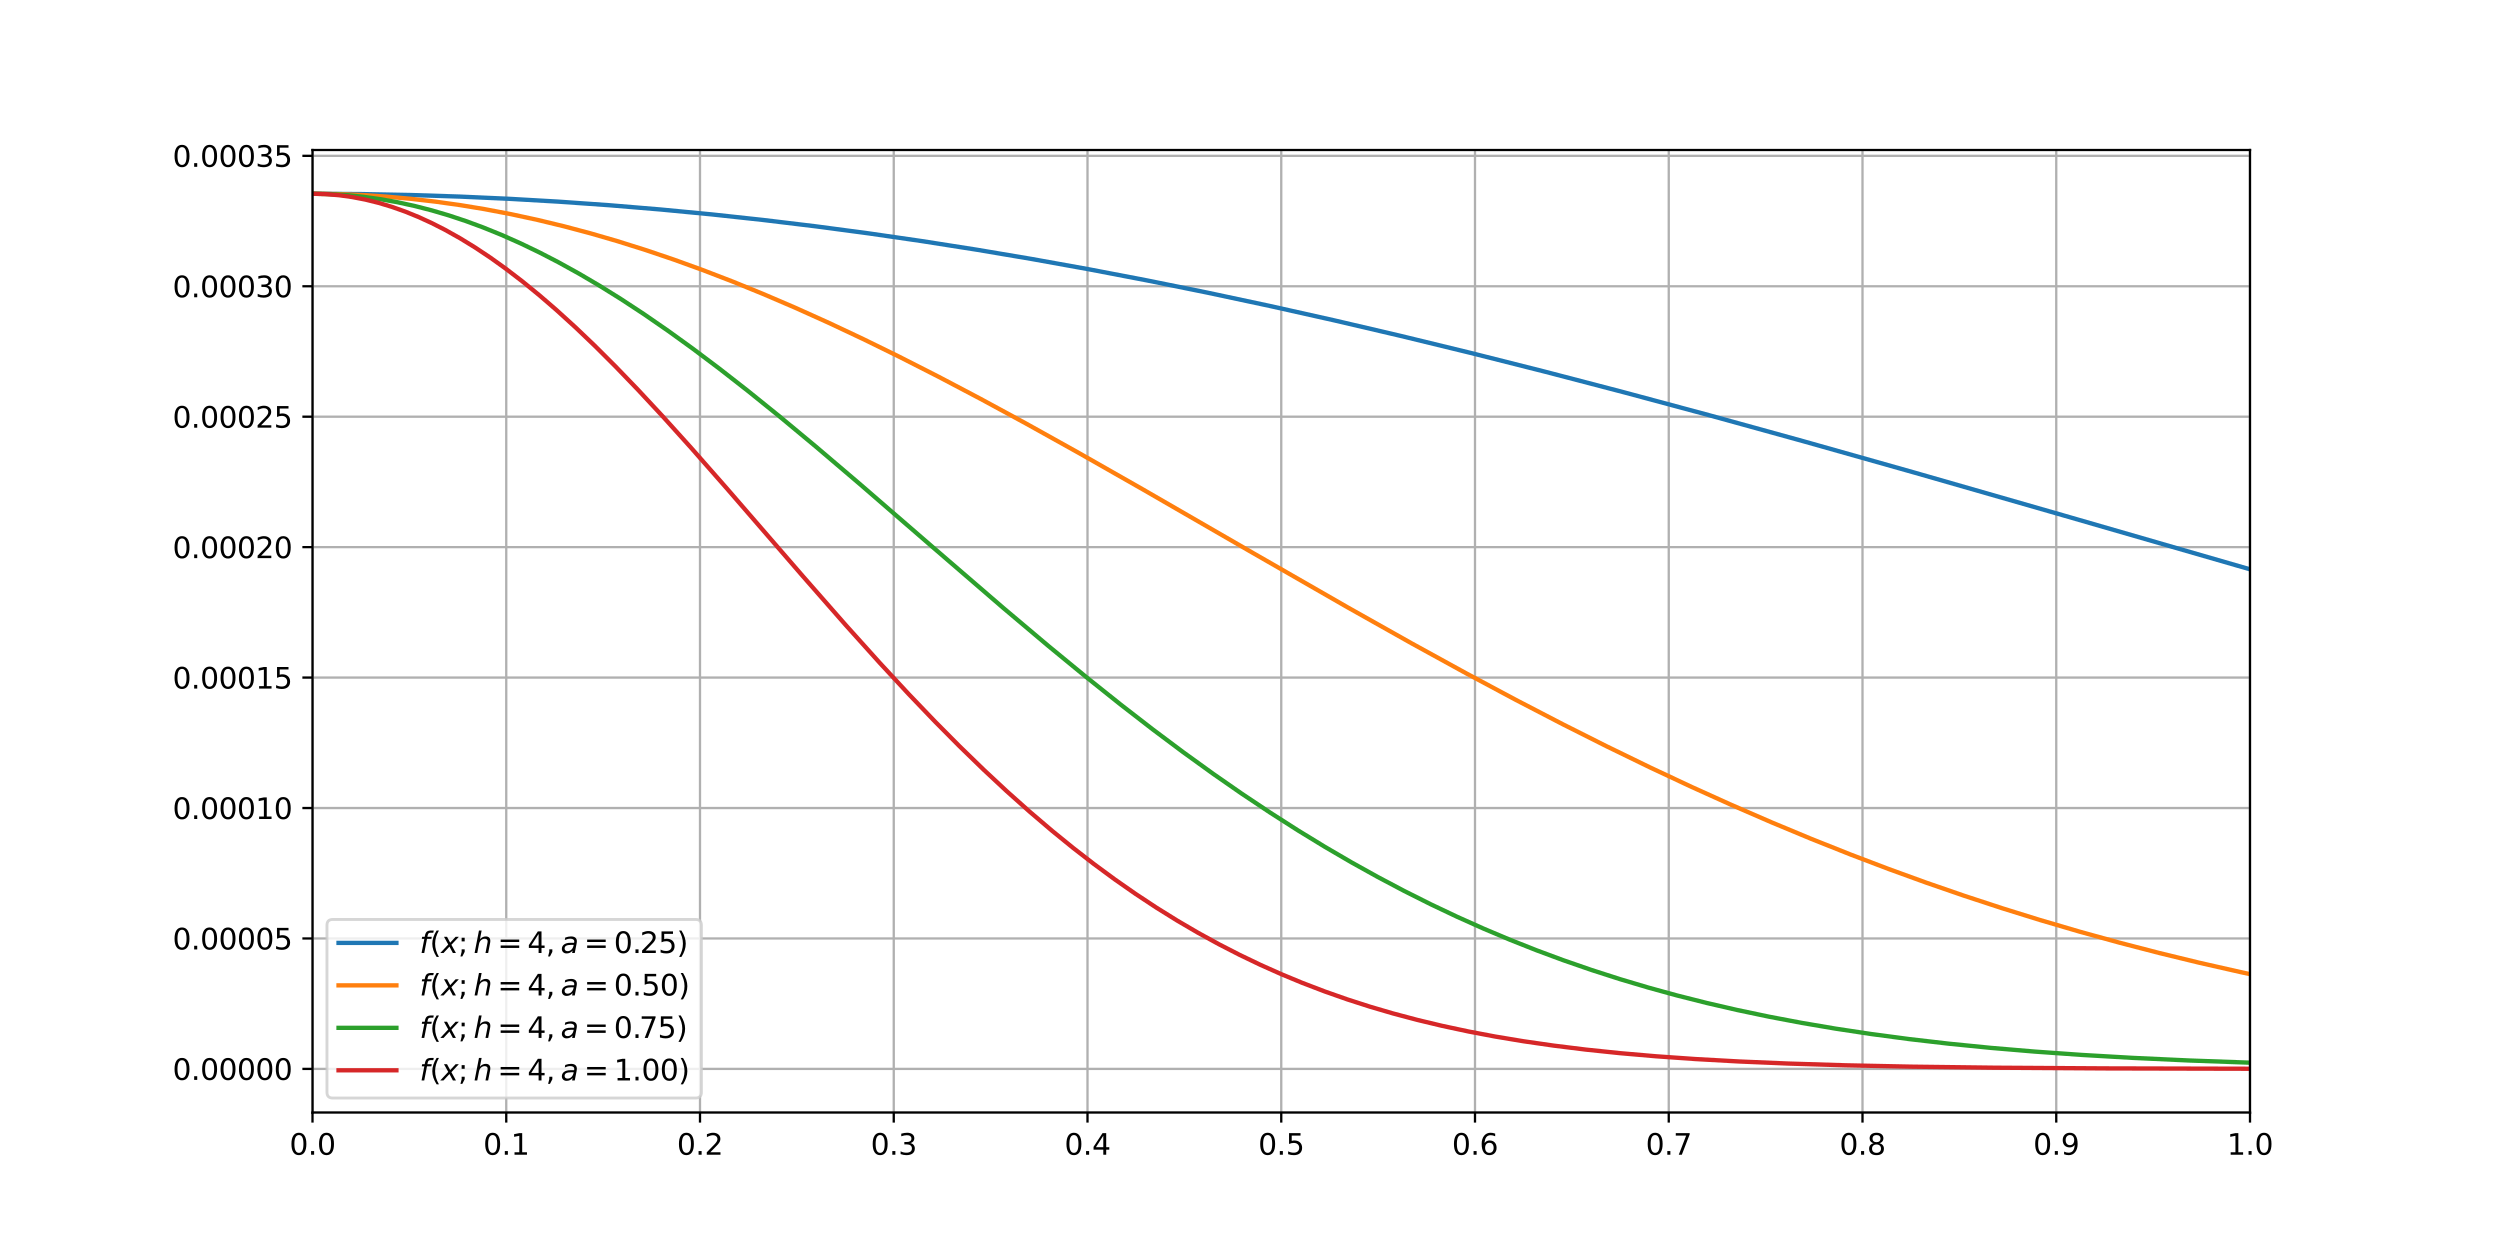 <?xml version="1.0" encoding="utf-8" standalone="no"?>
<!DOCTYPE svg PUBLIC "-//W3C//DTD SVG 1.1//EN"
  "http://www.w3.org/Graphics/SVG/1.1/DTD/svg11.dtd">
<svg xmlns:xlink="http://www.w3.org/1999/xlink" width="864pt" height="432pt" viewBox="0 0 864 432" xmlns="http://www.w3.org/2000/svg" version="1.1">
 <defs>
  <style type="text/css">*{stroke-linejoin: round; stroke-linecap: butt}</style>
 </defs>
 <g id="figure_1">
  <g id="patch_1">
   <path d="M 0 432 
L 864 432 
L 864 0 
L 0 0 
z
" style="fill: #ffffff"/>
  </g>
  <g id="axes_1">
   <g id="patch_2">
    <path d="M 108 384.48 
L 777.6 384.48 
L 777.6 51.84 
L 108 51.84 
z
" style="fill: #ffffff"/>
   </g>
   <g id="matplotlib.axis_1">
    <g id="xtick_1">
     <g id="line2d_1">
      <path d="M 108 384.48 
L 108 51.84 
" clip-path="url(#p4d9c3339df)" style="fill: none; stroke: #b0b0b0; stroke-width: 0.8; stroke-linecap: square"/>
     </g>
     <g id="line2d_2">
      <defs>
       <path id="ma740cbf79a" d="M 0 0 
L 0 3.5 
" style="stroke: #000000; stroke-width: 0.8"/>
      </defs>
      <g>
       <use xlink:href="#ma740cbf79a" x="108" y="384.48" style="stroke: #000000; stroke-width: 0.8"/>
      </g>
     </g>
     <g id="text_1">
      <!-- 0.0 -->
      <g transform="translate(100.048 399.078)scale(0.1 -0.1)">
       <defs>
        <path id="DejaVuSans-30" d="M 2034 4250 
Q 1547 4250 1301 3770 
Q 1056 3291 1056 2328 
Q 1056 1369 1301 889 
Q 1547 409 2034 409 
Q 2525 409 2770 889 
Q 3016 1369 3016 2328 
Q 3016 3291 2770 3770 
Q 2525 4250 2034 4250 
z
M 2034 4750 
Q 2819 4750 3233 4129 
Q 3647 3509 3647 2328 
Q 3647 1150 3233 529 
Q 2819 -91 2034 -91 
Q 1250 -91 836 529 
Q 422 1150 422 2328 
Q 422 3509 836 4129 
Q 1250 4750 2034 4750 
z
" transform="scale(0.016)"/>
        <path id="DejaVuSans-2e" d="M 684 794 
L 1344 794 
L 1344 0 
L 684 0 
L 684 794 
z
" transform="scale(0.016)"/>
       </defs>
       <use xlink:href="#DejaVuSans-30"/>
       <use xlink:href="#DejaVuSans-2e" x="63.623"/>
       <use xlink:href="#DejaVuSans-30" x="95.41"/>
      </g>
     </g>
    </g>
    <g id="xtick_2">
     <g id="line2d_3">
      <path d="M 174.96 384.48 
L 174.96 51.84 
" clip-path="url(#p4d9c3339df)" style="fill: none; stroke: #b0b0b0; stroke-width: 0.8; stroke-linecap: square"/>
     </g>
     <g id="line2d_4">
      <g>
       <use xlink:href="#ma740cbf79a" x="174.96" y="384.48" style="stroke: #000000; stroke-width: 0.8"/>
      </g>
     </g>
     <g id="text_2">
      <!-- 0.1 -->
      <g transform="translate(167.008 399.078)scale(0.1 -0.1)">
       <defs>
        <path id="DejaVuSans-31" d="M 794 531 
L 1825 531 
L 1825 4091 
L 703 3866 
L 703 4441 
L 1819 4666 
L 2450 4666 
L 2450 531 
L 3481 531 
L 3481 0 
L 794 0 
L 794 531 
z
" transform="scale(0.016)"/>
       </defs>
       <use xlink:href="#DejaVuSans-30"/>
       <use xlink:href="#DejaVuSans-2e" x="63.623"/>
       <use xlink:href="#DejaVuSans-31" x="95.41"/>
      </g>
     </g>
    </g>
    <g id="xtick_3">
     <g id="line2d_5">
      <path d="M 241.92 384.48 
L 241.92 51.84 
" clip-path="url(#p4d9c3339df)" style="fill: none; stroke: #b0b0b0; stroke-width: 0.8; stroke-linecap: square"/>
     </g>
     <g id="line2d_6">
      <g>
       <use xlink:href="#ma740cbf79a" x="241.92" y="384.48" style="stroke: #000000; stroke-width: 0.8"/>
      </g>
     </g>
     <g id="text_3">
      <!-- 0.2 -->
      <g transform="translate(233.968 399.078)scale(0.1 -0.1)">
       <defs>
        <path id="DejaVuSans-32" d="M 1228 531 
L 3431 531 
L 3431 0 
L 469 0 
L 469 531 
Q 828 903 1448 1529 
Q 2069 2156 2228 2338 
Q 2531 2678 2651 2914 
Q 2772 3150 2772 3378 
Q 2772 3750 2511 3984 
Q 2250 4219 1831 4219 
Q 1534 4219 1204 4116 
Q 875 4013 500 3803 
L 500 4441 
Q 881 4594 1212 4672 
Q 1544 4750 1819 4750 
Q 2544 4750 2975 4387 
Q 3406 4025 3406 3419 
Q 3406 3131 3298 2873 
Q 3191 2616 2906 2266 
Q 2828 2175 2409 1742 
Q 1991 1309 1228 531 
z
" transform="scale(0.016)"/>
       </defs>
       <use xlink:href="#DejaVuSans-30"/>
       <use xlink:href="#DejaVuSans-2e" x="63.623"/>
       <use xlink:href="#DejaVuSans-32" x="95.41"/>
      </g>
     </g>
    </g>
    <g id="xtick_4">
     <g id="line2d_7">
      <path d="M 308.88 384.48 
L 308.88 51.84 
" clip-path="url(#p4d9c3339df)" style="fill: none; stroke: #b0b0b0; stroke-width: 0.8; stroke-linecap: square"/>
     </g>
     <g id="line2d_8">
      <g>
       <use xlink:href="#ma740cbf79a" x="308.88" y="384.48" style="stroke: #000000; stroke-width: 0.8"/>
      </g>
     </g>
     <g id="text_4">
      <!-- 0.3 -->
      <g transform="translate(300.928 399.078)scale(0.1 -0.1)">
       <defs>
        <path id="DejaVuSans-33" d="M 2597 2516 
Q 3050 2419 3304 2112 
Q 3559 1806 3559 1356 
Q 3559 666 3084 287 
Q 2609 -91 1734 -91 
Q 1441 -91 1130 -33 
Q 819 25 488 141 
L 488 750 
Q 750 597 1062 519 
Q 1375 441 1716 441 
Q 2309 441 2620 675 
Q 2931 909 2931 1356 
Q 2931 1769 2642 2001 
Q 2353 2234 1838 2234 
L 1294 2234 
L 1294 2753 
L 1863 2753 
Q 2328 2753 2575 2939 
Q 2822 3125 2822 3475 
Q 2822 3834 2567 4026 
Q 2313 4219 1838 4219 
Q 1578 4219 1281 4162 
Q 984 4106 628 3988 
L 628 4550 
Q 988 4650 1302 4700 
Q 1616 4750 1894 4750 
Q 2613 4750 3031 4423 
Q 3450 4097 3450 3541 
Q 3450 3153 3228 2886 
Q 3006 2619 2597 2516 
z
" transform="scale(0.016)"/>
       </defs>
       <use xlink:href="#DejaVuSans-30"/>
       <use xlink:href="#DejaVuSans-2e" x="63.623"/>
       <use xlink:href="#DejaVuSans-33" x="95.41"/>
      </g>
     </g>
    </g>
    <g id="xtick_5">
     <g id="line2d_9">
      <path d="M 375.84 384.48 
L 375.84 51.84 
" clip-path="url(#p4d9c3339df)" style="fill: none; stroke: #b0b0b0; stroke-width: 0.8; stroke-linecap: square"/>
     </g>
     <g id="line2d_10">
      <g>
       <use xlink:href="#ma740cbf79a" x="375.84" y="384.48" style="stroke: #000000; stroke-width: 0.8"/>
      </g>
     </g>
     <g id="text_5">
      <!-- 0.4 -->
      <g transform="translate(367.888 399.078)scale(0.1 -0.1)">
       <defs>
        <path id="DejaVuSans-34" d="M 2419 4116 
L 825 1625 
L 2419 1625 
L 2419 4116 
z
M 2253 4666 
L 3047 4666 
L 3047 1625 
L 3713 1625 
L 3713 1100 
L 3047 1100 
L 3047 0 
L 2419 0 
L 2419 1100 
L 313 1100 
L 313 1709 
L 2253 4666 
z
" transform="scale(0.016)"/>
       </defs>
       <use xlink:href="#DejaVuSans-30"/>
       <use xlink:href="#DejaVuSans-2e" x="63.623"/>
       <use xlink:href="#DejaVuSans-34" x="95.41"/>
      </g>
     </g>
    </g>
    <g id="xtick_6">
     <g id="line2d_11">
      <path d="M 442.8 384.48 
L 442.8 51.84 
" clip-path="url(#p4d9c3339df)" style="fill: none; stroke: #b0b0b0; stroke-width: 0.8; stroke-linecap: square"/>
     </g>
     <g id="line2d_12">
      <g>
       <use xlink:href="#ma740cbf79a" x="442.8" y="384.48" style="stroke: #000000; stroke-width: 0.8"/>
      </g>
     </g>
     <g id="text_6">
      <!-- 0.5 -->
      <g transform="translate(434.848 399.078)scale(0.1 -0.1)">
       <defs>
        <path id="DejaVuSans-35" d="M 691 4666 
L 3169 4666 
L 3169 4134 
L 1269 4134 
L 1269 2991 
Q 1406 3038 1543 3061 
Q 1681 3084 1819 3084 
Q 2600 3084 3056 2656 
Q 3513 2228 3513 1497 
Q 3513 744 3044 326 
Q 2575 -91 1722 -91 
Q 1428 -91 1123 -41 
Q 819 9 494 109 
L 494 744 
Q 775 591 1075 516 
Q 1375 441 1709 441 
Q 2250 441 2565 725 
Q 2881 1009 2881 1497 
Q 2881 1984 2565 2268 
Q 2250 2553 1709 2553 
Q 1456 2553 1204 2497 
Q 953 2441 691 2322 
L 691 4666 
z
" transform="scale(0.016)"/>
       </defs>
       <use xlink:href="#DejaVuSans-30"/>
       <use xlink:href="#DejaVuSans-2e" x="63.623"/>
       <use xlink:href="#DejaVuSans-35" x="95.41"/>
      </g>
     </g>
    </g>
    <g id="xtick_7">
     <g id="line2d_13">
      <path d="M 509.76 384.48 
L 509.76 51.84 
" clip-path="url(#p4d9c3339df)" style="fill: none; stroke: #b0b0b0; stroke-width: 0.8; stroke-linecap: square"/>
     </g>
     <g id="line2d_14">
      <g>
       <use xlink:href="#ma740cbf79a" x="509.76" y="384.48" style="stroke: #000000; stroke-width: 0.8"/>
      </g>
     </g>
     <g id="text_7">
      <!-- 0.6 -->
      <g transform="translate(501.808 399.078)scale(0.1 -0.1)">
       <defs>
        <path id="DejaVuSans-36" d="M 2113 2584 
Q 1688 2584 1439 2293 
Q 1191 2003 1191 1497 
Q 1191 994 1439 701 
Q 1688 409 2113 409 
Q 2538 409 2786 701 
Q 3034 994 3034 1497 
Q 3034 2003 2786 2293 
Q 2538 2584 2113 2584 
z
M 3366 4563 
L 3366 3988 
Q 3128 4100 2886 4159 
Q 2644 4219 2406 4219 
Q 1781 4219 1451 3797 
Q 1122 3375 1075 2522 
Q 1259 2794 1537 2939 
Q 1816 3084 2150 3084 
Q 2853 3084 3261 2657 
Q 3669 2231 3669 1497 
Q 3669 778 3244 343 
Q 2819 -91 2113 -91 
Q 1303 -91 875 529 
Q 447 1150 447 2328 
Q 447 3434 972 4092 
Q 1497 4750 2381 4750 
Q 2619 4750 2861 4703 
Q 3103 4656 3366 4563 
z
" transform="scale(0.016)"/>
       </defs>
       <use xlink:href="#DejaVuSans-30"/>
       <use xlink:href="#DejaVuSans-2e" x="63.623"/>
       <use xlink:href="#DejaVuSans-36" x="95.41"/>
      </g>
     </g>
    </g>
    <g id="xtick_8">
     <g id="line2d_15">
      <path d="M 576.72 384.48 
L 576.72 51.84 
" clip-path="url(#p4d9c3339df)" style="fill: none; stroke: #b0b0b0; stroke-width: 0.8; stroke-linecap: square"/>
     </g>
     <g id="line2d_16">
      <g>
       <use xlink:href="#ma740cbf79a" x="576.72" y="384.48" style="stroke: #000000; stroke-width: 0.8"/>
      </g>
     </g>
     <g id="text_8">
      <!-- 0.7 -->
      <g transform="translate(568.768 399.078)scale(0.1 -0.1)">
       <defs>
        <path id="DejaVuSans-37" d="M 525 4666 
L 3525 4666 
L 3525 4397 
L 1831 0 
L 1172 0 
L 2766 4134 
L 525 4134 
L 525 4666 
z
" transform="scale(0.016)"/>
       </defs>
       <use xlink:href="#DejaVuSans-30"/>
       <use xlink:href="#DejaVuSans-2e" x="63.623"/>
       <use xlink:href="#DejaVuSans-37" x="95.41"/>
      </g>
     </g>
    </g>
    <g id="xtick_9">
     <g id="line2d_17">
      <path d="M 643.68 384.48 
L 643.68 51.84 
" clip-path="url(#p4d9c3339df)" style="fill: none; stroke: #b0b0b0; stroke-width: 0.8; stroke-linecap: square"/>
     </g>
     <g id="line2d_18">
      <g>
       <use xlink:href="#ma740cbf79a" x="643.68" y="384.48" style="stroke: #000000; stroke-width: 0.8"/>
      </g>
     </g>
     <g id="text_9">
      <!-- 0.8 -->
      <g transform="translate(635.728 399.078)scale(0.1 -0.1)">
       <defs>
        <path id="DejaVuSans-38" d="M 2034 2216 
Q 1584 2216 1326 1975 
Q 1069 1734 1069 1313 
Q 1069 891 1326 650 
Q 1584 409 2034 409 
Q 2484 409 2743 651 
Q 3003 894 3003 1313 
Q 3003 1734 2745 1975 
Q 2488 2216 2034 2216 
z
M 1403 2484 
Q 997 2584 770 2862 
Q 544 3141 544 3541 
Q 544 4100 942 4425 
Q 1341 4750 2034 4750 
Q 2731 4750 3128 4425 
Q 3525 4100 3525 3541 
Q 3525 3141 3298 2862 
Q 3072 2584 2669 2484 
Q 3125 2378 3379 2068 
Q 3634 1759 3634 1313 
Q 3634 634 3220 271 
Q 2806 -91 2034 -91 
Q 1263 -91 848 271 
Q 434 634 434 1313 
Q 434 1759 690 2068 
Q 947 2378 1403 2484 
z
M 1172 3481 
Q 1172 3119 1398 2916 
Q 1625 2713 2034 2713 
Q 2441 2713 2670 2916 
Q 2900 3119 2900 3481 
Q 2900 3844 2670 4047 
Q 2441 4250 2034 4250 
Q 1625 4250 1398 4047 
Q 1172 3844 1172 3481 
z
" transform="scale(0.016)"/>
       </defs>
       <use xlink:href="#DejaVuSans-30"/>
       <use xlink:href="#DejaVuSans-2e" x="63.623"/>
       <use xlink:href="#DejaVuSans-38" x="95.41"/>
      </g>
     </g>
    </g>
    <g id="xtick_10">
     <g id="line2d_19">
      <path d="M 710.64 384.48 
L 710.64 51.84 
" clip-path="url(#p4d9c3339df)" style="fill: none; stroke: #b0b0b0; stroke-width: 0.8; stroke-linecap: square"/>
     </g>
     <g id="line2d_20">
      <g>
       <use xlink:href="#ma740cbf79a" x="710.64" y="384.48" style="stroke: #000000; stroke-width: 0.8"/>
      </g>
     </g>
     <g id="text_10">
      <!-- 0.9 -->
      <g transform="translate(702.688 399.078)scale(0.1 -0.1)">
       <defs>
        <path id="DejaVuSans-39" d="M 703 97 
L 703 672 
Q 941 559 1184 500 
Q 1428 441 1663 441 
Q 2288 441 2617 861 
Q 2947 1281 2994 2138 
Q 2813 1869 2534 1725 
Q 2256 1581 1919 1581 
Q 1219 1581 811 2004 
Q 403 2428 403 3163 
Q 403 3881 828 4315 
Q 1253 4750 1959 4750 
Q 2769 4750 3195 4129 
Q 3622 3509 3622 2328 
Q 3622 1225 3098 567 
Q 2575 -91 1691 -91 
Q 1453 -91 1209 -44 
Q 966 3 703 97 
z
M 1959 2075 
Q 2384 2075 2632 2365 
Q 2881 2656 2881 3163 
Q 2881 3666 2632 3958 
Q 2384 4250 1959 4250 
Q 1534 4250 1286 3958 
Q 1038 3666 1038 3163 
Q 1038 2656 1286 2365 
Q 1534 2075 1959 2075 
z
" transform="scale(0.016)"/>
       </defs>
       <use xlink:href="#DejaVuSans-30"/>
       <use xlink:href="#DejaVuSans-2e" x="63.623"/>
       <use xlink:href="#DejaVuSans-39" x="95.41"/>
      </g>
     </g>
    </g>
    <g id="xtick_11">
     <g id="line2d_21">
      <path d="M 777.6 384.48 
L 777.6 51.84 
" clip-path="url(#p4d9c3339df)" style="fill: none; stroke: #b0b0b0; stroke-width: 0.8; stroke-linecap: square"/>
     </g>
     <g id="line2d_22">
      <g>
       <use xlink:href="#ma740cbf79a" x="777.6" y="384.48" style="stroke: #000000; stroke-width: 0.8"/>
      </g>
     </g>
     <g id="text_11">
      <!-- 1.0 -->
      <g transform="translate(769.648 399.078)scale(0.1 -0.1)">
       <use xlink:href="#DejaVuSans-31"/>
       <use xlink:href="#DejaVuSans-2e" x="63.623"/>
       <use xlink:href="#DejaVuSans-30" x="95.41"/>
      </g>
     </g>
    </g>
   </g>
   <g id="matplotlib.axis_2">
    <g id="ytick_1">
     <g id="line2d_23">
      <path d="M 108 369.411 
L 777.6 369.411 
" clip-path="url(#p4d9c3339df)" style="fill: none; stroke: #b0b0b0; stroke-width: 0.8; stroke-linecap: square"/>
     </g>
     <g id="line2d_24">
      <defs>
       <path id="m0ca741ae61" d="M 0 0 
L -3.5 0 
" style="stroke: #000000; stroke-width: 0.8"/>
      </defs>
      <g>
       <use xlink:href="#m0ca741ae61" x="108" y="369.411" style="stroke: #000000; stroke-width: 0.8"/>
      </g>
     </g>
     <g id="text_12">
      <!-- 0.00000 -->
      <g transform="translate(59.647 373.21)scale(0.1 -0.1)">
       <use xlink:href="#DejaVuSans-30"/>
       <use xlink:href="#DejaVuSans-2e" x="63.623"/>
       <use xlink:href="#DejaVuSans-30" x="95.41"/>
       <use xlink:href="#DejaVuSans-30" x="159.033"/>
       <use xlink:href="#DejaVuSans-30" x="222.656"/>
       <use xlink:href="#DejaVuSans-30" x="286.279"/>
       <use xlink:href="#DejaVuSans-30" x="349.902"/>
      </g>
     </g>
    </g>
    <g id="ytick_2">
     <g id="line2d_25">
      <path d="M 108 324.331 
L 777.6 324.331 
" clip-path="url(#p4d9c3339df)" style="fill: none; stroke: #b0b0b0; stroke-width: 0.8; stroke-linecap: square"/>
     </g>
     <g id="line2d_26">
      <g>
       <use xlink:href="#m0ca741ae61" x="108" y="324.331" style="stroke: #000000; stroke-width: 0.8"/>
      </g>
     </g>
     <g id="text_13">
      <!-- 0.00005 -->
      <g transform="translate(59.647 328.13)scale(0.1 -0.1)">
       <use xlink:href="#DejaVuSans-30"/>
       <use xlink:href="#DejaVuSans-2e" x="63.623"/>
       <use xlink:href="#DejaVuSans-30" x="95.41"/>
       <use xlink:href="#DejaVuSans-30" x="159.033"/>
       <use xlink:href="#DejaVuSans-30" x="222.656"/>
       <use xlink:href="#DejaVuSans-30" x="286.279"/>
       <use xlink:href="#DejaVuSans-35" x="349.902"/>
      </g>
     </g>
    </g>
    <g id="ytick_3">
     <g id="line2d_27">
      <path d="M 108 279.251 
L 777.6 279.251 
" clip-path="url(#p4d9c3339df)" style="fill: none; stroke: #b0b0b0; stroke-width: 0.8; stroke-linecap: square"/>
     </g>
     <g id="line2d_28">
      <g>
       <use xlink:href="#m0ca741ae61" x="108" y="279.251" style="stroke: #000000; stroke-width: 0.8"/>
      </g>
     </g>
     <g id="text_14">
      <!-- 0.00010 -->
      <g transform="translate(59.647 283.051)scale(0.1 -0.1)">
       <use xlink:href="#DejaVuSans-30"/>
       <use xlink:href="#DejaVuSans-2e" x="63.623"/>
       <use xlink:href="#DejaVuSans-30" x="95.41"/>
       <use xlink:href="#DejaVuSans-30" x="159.033"/>
       <use xlink:href="#DejaVuSans-30" x="222.656"/>
       <use xlink:href="#DejaVuSans-31" x="286.279"/>
       <use xlink:href="#DejaVuSans-30" x="349.902"/>
      </g>
     </g>
    </g>
    <g id="ytick_4">
     <g id="line2d_29">
      <path d="M 108 234.172 
L 777.6 234.172 
" clip-path="url(#p4d9c3339df)" style="fill: none; stroke: #b0b0b0; stroke-width: 0.8; stroke-linecap: square"/>
     </g>
     <g id="line2d_30">
      <g>
       <use xlink:href="#m0ca741ae61" x="108" y="234.172" style="stroke: #000000; stroke-width: 0.8"/>
      </g>
     </g>
     <g id="text_15">
      <!-- 0.00015 -->
      <g transform="translate(59.647 237.971)scale(0.1 -0.1)">
       <use xlink:href="#DejaVuSans-30"/>
       <use xlink:href="#DejaVuSans-2e" x="63.623"/>
       <use xlink:href="#DejaVuSans-30" x="95.41"/>
       <use xlink:href="#DejaVuSans-30" x="159.033"/>
       <use xlink:href="#DejaVuSans-30" x="222.656"/>
       <use xlink:href="#DejaVuSans-31" x="286.279"/>
       <use xlink:href="#DejaVuSans-35" x="349.902"/>
      </g>
     </g>
    </g>
    <g id="ytick_5">
     <g id="line2d_31">
      <path d="M 108 189.092 
L 777.6 189.092 
" clip-path="url(#p4d9c3339df)" style="fill: none; stroke: #b0b0b0; stroke-width: 0.8; stroke-linecap: square"/>
     </g>
     <g id="line2d_32">
      <g>
       <use xlink:href="#m0ca741ae61" x="108" y="189.092" style="stroke: #000000; stroke-width: 0.8"/>
      </g>
     </g>
     <g id="text_16">
      <!-- 0.00020 -->
      <g transform="translate(59.647 192.891)scale(0.1 -0.1)">
       <use xlink:href="#DejaVuSans-30"/>
       <use xlink:href="#DejaVuSans-2e" x="63.623"/>
       <use xlink:href="#DejaVuSans-30" x="95.41"/>
       <use xlink:href="#DejaVuSans-30" x="159.033"/>
       <use xlink:href="#DejaVuSans-30" x="222.656"/>
       <use xlink:href="#DejaVuSans-32" x="286.279"/>
       <use xlink:href="#DejaVuSans-30" x="349.902"/>
      </g>
     </g>
    </g>
    <g id="ytick_6">
     <g id="line2d_33">
      <path d="M 108 144.012 
L 777.6 144.012 
" clip-path="url(#p4d9c3339df)" style="fill: none; stroke: #b0b0b0; stroke-width: 0.8; stroke-linecap: square"/>
     </g>
     <g id="line2d_34">
      <g>
       <use xlink:href="#m0ca741ae61" x="108" y="144.012" style="stroke: #000000; stroke-width: 0.8"/>
      </g>
     </g>
     <g id="text_17">
      <!-- 0.00025 -->
      <g transform="translate(59.647 147.812)scale(0.1 -0.1)">
       <use xlink:href="#DejaVuSans-30"/>
       <use xlink:href="#DejaVuSans-2e" x="63.623"/>
       <use xlink:href="#DejaVuSans-30" x="95.41"/>
       <use xlink:href="#DejaVuSans-30" x="159.033"/>
       <use xlink:href="#DejaVuSans-30" x="222.656"/>
       <use xlink:href="#DejaVuSans-32" x="286.279"/>
       <use xlink:href="#DejaVuSans-35" x="349.902"/>
      </g>
     </g>
    </g>
    <g id="ytick_7">
     <g id="line2d_35">
      <path d="M 108 98.933 
L 777.6 98.933 
" clip-path="url(#p4d9c3339df)" style="fill: none; stroke: #b0b0b0; stroke-width: 0.8; stroke-linecap: square"/>
     </g>
     <g id="line2d_36">
      <g>
       <use xlink:href="#m0ca741ae61" x="108" y="98.933" style="stroke: #000000; stroke-width: 0.8"/>
      </g>
     </g>
     <g id="text_18">
      <!-- 0.00030 -->
      <g transform="translate(59.647 102.732)scale(0.1 -0.1)">
       <use xlink:href="#DejaVuSans-30"/>
       <use xlink:href="#DejaVuSans-2e" x="63.623"/>
       <use xlink:href="#DejaVuSans-30" x="95.41"/>
       <use xlink:href="#DejaVuSans-30" x="159.033"/>
       <use xlink:href="#DejaVuSans-30" x="222.656"/>
       <use xlink:href="#DejaVuSans-33" x="286.279"/>
       <use xlink:href="#DejaVuSans-30" x="349.902"/>
      </g>
     </g>
    </g>
    <g id="ytick_8">
     <g id="line2d_37">
      <path d="M 108 53.853 
L 777.6 53.853 
" clip-path="url(#p4d9c3339df)" style="fill: none; stroke: #b0b0b0; stroke-width: 0.8; stroke-linecap: square"/>
     </g>
     <g id="line2d_38">
      <g>
       <use xlink:href="#m0ca741ae61" x="108" y="53.853" style="stroke: #000000; stroke-width: 0.8"/>
      </g>
     </g>
     <g id="text_19">
      <!-- 0.00035 -->
      <g transform="translate(59.647 57.652)scale(0.1 -0.1)">
       <use xlink:href="#DejaVuSans-30"/>
       <use xlink:href="#DejaVuSans-2e" x="63.623"/>
       <use xlink:href="#DejaVuSans-30" x="95.41"/>
       <use xlink:href="#DejaVuSans-30" x="159.033"/>
       <use xlink:href="#DejaVuSans-30" x="222.656"/>
       <use xlink:href="#DejaVuSans-33" x="286.279"/>
       <use xlink:href="#DejaVuSans-35" x="349.902"/>
      </g>
     </g>
    </g>
   </g>
   <g id="line2d_39">
    <path d="M 108 66.96 
L 125.002 67.07 
L 142.003 67.398 
L 159.005 67.945 
L 176.006 68.71 
L 193.008 69.689 
L 210.663 70.933 
L 228.319 72.403 
L 245.974 74.097 
L 263.63 76.01 
L 281.939 78.222 
L 300.248 80.66 
L 318.558 83.318 
L 337.521 86.295 
L 356.484 89.494 
L 376.102 93.026 
L 396.373 96.906 
L 417.298 101.142 
L 438.877 105.744 
L 461.109 110.718 
L 483.996 116.067 
L 508.191 121.952 
L 533.693 128.389 
L 561.157 135.557 
L 590.583 143.472 
L 623.278 152.5 
L 661.859 163.394 
L 712.863 178.046 
L 777.6 196.756 
L 777.6 196.756 
" clip-path="url(#p4d9c3339df)" style="fill: none; stroke: #1f77b4; stroke-width: 1.5; stroke-linecap: square"/>
   </g>
   <g id="line2d_40">
    <path d="M 108 66.96 
L 116.501 67.07 
L 125.002 67.398 
L 133.502 67.945 
L 142.003 68.71 
L 150.504 69.689 
L 159.005 70.882 
L 167.505 72.286 
L 176.66 74.03 
L 185.815 76.01 
L 194.97 78.222 
L 204.124 80.66 
L 213.279 83.318 
L 223.088 86.402 
L 232.896 89.722 
L 242.705 93.27 
L 253.167 97.293 
L 263.63 101.551 
L 274.746 106.317 
L 286.516 111.619 
L 298.287 117.162 
L 310.711 123.254 
L 324.443 130.244 
L 338.829 137.821 
L 354.523 146.337 
L 372.832 156.536 
L 395.065 169.192 
L 432.991 191.094 
L 465.687 209.867 
L 487.92 222.376 
L 506.883 232.792 
L 523.884 241.883 
L 540.232 250.37 
L 555.272 257.935 
L 570.312 265.249 
L 584.698 271.996 
L 598.43 278.199 
L 612.162 284.162 
L 625.894 289.881 
L 639.626 295.35 
L 652.704 300.326 
L 665.782 305.073 
L 678.86 309.592 
L 691.938 313.885 
L 705.016 317.954 
L 718.748 321.989 
L 732.48 325.786 
L 746.212 329.351 
L 759.945 332.691 
L 774.33 335.955 
L 777.6 336.665 
L 777.6 336.665 
" clip-path="url(#p4d9c3339df)" style="fill: none; stroke: #ff7f0e; stroke-width: 1.5; stroke-linecap: square"/>
   </g>
   <g id="line2d_41">
    <path d="M 108 66.96 
L 113.885 67.078 
L 119.77 67.433 
L 125.655 68.023 
L 131.541 68.846 
L 137.426 69.902 
L 143.311 71.188 
L 149.196 72.7 
L 155.081 74.435 
L 160.966 76.389 
L 166.852 78.557 
L 173.391 81.211 
L 179.93 84.117 
L 186.469 87.265 
L 193.008 90.646 
L 200.201 94.625 
L 207.394 98.863 
L 214.587 103.345 
L 222.434 108.496 
L 230.934 114.362 
L 239.435 120.5 
L 248.59 127.384 
L 258.398 135.038 
L 269.515 144.007 
L 281.939 154.33 
L 296.979 167.13 
L 321.173 188.068 
L 346.676 210.053 
L 362.37 223.285 
L 375.448 234.03 
L 387.218 243.43 
L 398.334 252.035 
L 408.797 259.868 
L 419.259 267.423 
L 429.068 274.238 
L 438.877 280.784 
L 448.685 287.052 
L 457.84 292.647 
L 466.995 297.991 
L 476.149 303.083 
L 485.304 307.924 
L 494.459 312.515 
L 503.613 316.857 
L 512.768 320.956 
L 521.923 324.815 
L 531.077 328.44 
L 540.232 331.838 
L 550.041 335.234 
L 559.849 338.387 
L 569.658 341.307 
L 579.466 344.004 
L 589.929 346.647 
L 600.391 349.062 
L 611.508 351.394 
L 622.624 353.5 
L 634.395 355.502 
L 646.819 357.38 
L 659.897 359.12 
L 673.629 360.71 
L 688.015 362.144 
L 703.055 363.418 
L 719.402 364.577 
L 737.058 365.602 
L 756.675 366.51 
L 777.6 367.26 
L 777.6 367.26 
" clip-path="url(#p4d9c3339df)" style="fill: none; stroke: #2ca02c; stroke-width: 1.5; stroke-linecap: square"/>
   </g>
   <g id="line2d_42">
    <path d="M 108 66.96 
L 112.577 67.087 
L 117.155 67.468 
L 121.732 68.103 
L 126.309 68.988 
L 130.887 70.123 
L 135.464 71.504 
L 140.041 73.128 
L 144.619 74.991 
L 149.196 77.088 
L 153.773 79.413 
L 159.005 82.344 
L 164.236 85.556 
L 169.467 89.04 
L 174.698 92.784 
L 180.584 97.293 
L 186.469 102.099 
L 192.354 107.183 
L 198.893 113.135 
L 205.432 119.379 
L 212.625 126.551 
L 220.472 134.692 
L 228.973 143.829 
L 238.781 154.697 
L 251.205 168.817 
L 277.362 199.016 
L 292.402 216.157 
L 304.172 229.231 
L 313.98 239.808 
L 323.135 249.366 
L 331.636 257.935 
L 340.137 266.184 
L 347.984 273.494 
L 355.83 280.499 
L 363.677 287.188 
L 370.87 293.037 
L 378.063 298.61 
L 385.256 303.908 
L 392.449 308.929 
L 399.642 313.676 
L 406.835 318.152 
L 414.028 322.361 
L 421.221 326.31 
L 428.414 330.005 
L 435.607 333.454 
L 442.8 336.665 
L 449.993 339.648 
L 457.84 342.652 
L 465.687 345.409 
L 473.534 347.932 
L 481.38 350.234 
L 489.881 352.495 
L 498.382 354.529 
L 507.537 356.486 
L 516.691 358.221 
L 526.5 359.855 
L 536.962 361.367 
L 548.079 362.743 
L 559.849 363.971 
L 572.273 365.047 
L 586.005 366.013 
L 601.045 366.847 
L 618.047 367.565 
L 637.664 368.164 
L 660.551 368.636 
L 689.323 368.996 
L 727.903 369.239 
L 777.6 369.36 
L 777.6 369.36 
" clip-path="url(#p4d9c3339df)" style="fill: none; stroke: #d62728; stroke-width: 1.5; stroke-linecap: square"/>
   </g>
   <g id="patch_3">
    <path d="M 108 384.48 
L 108 51.84 
" style="fill: none; stroke: #000000; stroke-width: 0.8; stroke-linejoin: miter; stroke-linecap: square"/>
   </g>
   <g id="patch_4">
    <path d="M 777.6 384.48 
L 777.6 51.84 
" style="fill: none; stroke: #000000; stroke-width: 0.8; stroke-linejoin: miter; stroke-linecap: square"/>
   </g>
   <g id="patch_5">
    <path d="M 108 384.48 
L 777.6 384.48 
" style="fill: none; stroke: #000000; stroke-width: 0.8; stroke-linejoin: miter; stroke-linecap: square"/>
   </g>
   <g id="patch_6">
    <path d="M 108 51.84 
L 777.6 51.84 
" style="fill: none; stroke: #000000; stroke-width: 0.8; stroke-linejoin: miter; stroke-linecap: square"/>
   </g>
   <g id="legend_1">
    <g id="patch_7">
     <path d="M 115 379.48 
L 240.4 379.48 
Q 242.4 379.48 242.4 377.48 
L 242.4 319.767 
Q 242.4 317.767 240.4 317.767 
L 115 317.767 
Q 113 317.767 113 319.767 
L 113 377.48 
Q 113 379.48 115 379.48 
z
" style="fill: #ffffff; opacity: 0.8; stroke: #cccccc; stroke-linejoin: miter"/>
    </g>
    <g id="line2d_43">
     <path d="M 117 325.866 
L 127 325.866 
L 137 325.866 
" style="fill: none; stroke: #1f77b4; stroke-width: 1.5; stroke-linecap: square"/>
    </g>
    <g id="text_20">
     <!-- $f(x; h=4, a=0.25)$ -->
     <g transform="translate(145 329.366)scale(0.1 -0.1)">
      <defs>
       <path id="DejaVuSans-Oblique-66" d="M 3059 4863 
L 2969 4384 
L 2419 4384 
Q 2106 4384 1964 4261 
Q 1822 4138 1753 3809 
L 1691 3500 
L 2638 3500 
L 2553 3053 
L 1606 3053 
L 1013 0 
L 434 0 
L 1031 3053 
L 481 3053 
L 563 3500 
L 1113 3500 
L 1159 3744 
Q 1278 4363 1576 4613 
Q 1875 4863 2516 4863 
L 3059 4863 
z
" transform="scale(0.016)"/>
       <path id="DejaVuSans-28" d="M 1984 4856 
Q 1566 4138 1362 3434 
Q 1159 2731 1159 2009 
Q 1159 1288 1364 580 
Q 1569 -128 1984 -844 
L 1484 -844 
Q 1016 -109 783 600 
Q 550 1309 550 2009 
Q 550 2706 781 3412 
Q 1013 4119 1484 4856 
L 1984 4856 
z
" transform="scale(0.016)"/>
       <path id="DejaVuSans-Oblique-78" d="M 3841 3500 
L 2234 1784 
L 3219 0 
L 2559 0 
L 1819 1388 
L 531 0 
L -166 0 
L 1556 1844 
L 641 3500 
L 1300 3500 
L 1972 2234 
L 3144 3500 
L 3841 3500 
z
" transform="scale(0.016)"/>
       <path id="DejaVuSans-3b" d="M 750 3309 
L 1409 3309 
L 1409 2516 
L 750 2516 
L 750 3309 
z
M 750 794 
L 1409 794 
L 1409 256 
L 897 -744 
L 494 -744 
L 750 256 
L 750 794 
z
" transform="scale(0.016)"/>
       <path id="DejaVuSans-Oblique-68" d="M 3566 2113 
L 3156 0 
L 2578 0 
L 2988 2091 
Q 3016 2238 3031 2350 
Q 3047 2463 3047 2528 
Q 3047 2791 2881 2937 
Q 2716 3084 2419 3084 
Q 1956 3084 1617 2771 
Q 1278 2459 1178 1941 
L 800 0 
L 225 0 
L 1172 4863 
L 1747 4863 
L 1375 2950 
Q 1594 3244 1934 3414 
Q 2275 3584 2650 3584 
Q 3113 3584 3367 3334 
Q 3622 3084 3622 2631 
Q 3622 2519 3608 2391 
Q 3594 2263 3566 2113 
z
" transform="scale(0.016)"/>
       <path id="DejaVuSans-3d" d="M 678 2906 
L 4684 2906 
L 4684 2381 
L 678 2381 
L 678 2906 
z
M 678 1631 
L 4684 1631 
L 4684 1100 
L 678 1100 
L 678 1631 
z
" transform="scale(0.016)"/>
       <path id="DejaVuSans-2c" d="M 750 794 
L 1409 794 
L 1409 256 
L 897 -744 
L 494 -744 
L 750 256 
L 750 794 
z
" transform="scale(0.016)"/>
       <path id="DejaVuSans-Oblique-61" d="M 3438 1997 
L 3047 0 
L 2472 0 
L 2578 531 
Q 2325 219 2001 64 
Q 1678 -91 1281 -91 
Q 834 -91 548 182 
Q 263 456 263 884 
Q 263 1497 752 1853 
Q 1241 2209 2100 2209 
L 2900 2209 
L 2931 2363 
Q 2938 2388 2941 2417 
Q 2944 2447 2944 2509 
Q 2944 2788 2717 2942 
Q 2491 3097 2081 3097 
Q 1800 3097 1504 3025 
Q 1209 2953 897 2809 
L 997 3341 
Q 1322 3463 1633 3523 
Q 1944 3584 2234 3584 
Q 2853 3584 3176 3315 
Q 3500 3047 3500 2534 
Q 3500 2431 3484 2292 
Q 3469 2153 3438 1997 
z
M 2816 1759 
L 2241 1759 
Q 1534 1759 1195 1570 
Q 856 1381 856 984 
Q 856 709 1029 553 
Q 1203 397 1509 397 
Q 1978 397 2328 733 
Q 2678 1069 2791 1631 
L 2816 1759 
z
" transform="scale(0.016)"/>
       <path id="DejaVuSans-29" d="M 513 4856 
L 1013 4856 
Q 1481 4119 1714 3412 
Q 1947 2706 1947 2009 
Q 1947 1309 1714 600 
Q 1481 -109 1013 -844 
L 513 -844 
Q 928 -128 1133 580 
Q 1338 1288 1338 2009 
Q 1338 2731 1133 3434 
Q 928 4138 513 4856 
z
" transform="scale(0.016)"/>
      </defs>
      <use xlink:href="#DejaVuSans-Oblique-66" transform="translate(0 0.016)"/>
      <use xlink:href="#DejaVuSans-28" transform="translate(35.205 0.016)"/>
      <use xlink:href="#DejaVuSans-Oblique-78" transform="translate(74.219 0.016)"/>
      <use xlink:href="#DejaVuSans-3b" transform="translate(133.398 0.016)"/>
      <use xlink:href="#DejaVuSans-Oblique-68" transform="translate(186.572 0.016)"/>
      <use xlink:href="#DejaVuSans-3d" transform="translate(269.434 0.016)"/>
      <use xlink:href="#DejaVuSans-34" transform="translate(372.705 0.016)"/>
      <use xlink:href="#DejaVuSans-2c" transform="translate(436.328 0.016)"/>
      <use xlink:href="#DejaVuSans-Oblique-61" transform="translate(487.598 0.016)"/>
      <use xlink:href="#DejaVuSans-3d" transform="translate(568.359 0.016)"/>
      <use xlink:href="#DejaVuSans-30" transform="translate(671.631 0.016)"/>
      <use xlink:href="#DejaVuSans-2e" transform="translate(735.254 0.016)"/>
      <use xlink:href="#DejaVuSans-32" transform="translate(761.541 0.016)"/>
      <use xlink:href="#DejaVuSans-35" transform="translate(825.164 0.016)"/>
      <use xlink:href="#DejaVuSans-29" transform="translate(888.787 0.016)"/>
     </g>
    </g>
    <g id="line2d_44">
     <path d="M 117 340.544 
L 127 340.544 
L 137 340.544 
" style="fill: none; stroke: #ff7f0e; stroke-width: 1.5; stroke-linecap: square"/>
    </g>
    <g id="text_21">
     <!-- $f(x; h=4, a=0.50)$ -->
     <g transform="translate(145 344.044)scale(0.1 -0.1)">
      <use xlink:href="#DejaVuSans-Oblique-66" transform="translate(0 0.016)"/>
      <use xlink:href="#DejaVuSans-28" transform="translate(35.205 0.016)"/>
      <use xlink:href="#DejaVuSans-Oblique-78" transform="translate(74.219 0.016)"/>
      <use xlink:href="#DejaVuSans-3b" transform="translate(133.398 0.016)"/>
      <use xlink:href="#DejaVuSans-Oblique-68" transform="translate(186.572 0.016)"/>
      <use xlink:href="#DejaVuSans-3d" transform="translate(269.434 0.016)"/>
      <use xlink:href="#DejaVuSans-34" transform="translate(372.705 0.016)"/>
      <use xlink:href="#DejaVuSans-2c" transform="translate(436.328 0.016)"/>
      <use xlink:href="#DejaVuSans-Oblique-61" transform="translate(487.598 0.016)"/>
      <use xlink:href="#DejaVuSans-3d" transform="translate(568.359 0.016)"/>
      <use xlink:href="#DejaVuSans-30" transform="translate(671.631 0.016)"/>
      <use xlink:href="#DejaVuSans-2e" transform="translate(735.254 0.016)"/>
      <use xlink:href="#DejaVuSans-35" transform="translate(767.041 0.016)"/>
      <use xlink:href="#DejaVuSans-30" transform="translate(830.664 0.016)"/>
      <use xlink:href="#DejaVuSans-29" transform="translate(894.287 0.016)"/>
     </g>
    </g>
    <g id="line2d_45">
     <path d="M 117 355.222 
L 127 355.222 
L 137 355.222 
" style="fill: none; stroke: #2ca02c; stroke-width: 1.5; stroke-linecap: square"/>
    </g>
    <g id="text_22">
     <!-- $f(x; h=4, a=0.75)$ -->
     <g transform="translate(145 358.722)scale(0.1 -0.1)">
      <use xlink:href="#DejaVuSans-Oblique-66" transform="translate(0 0.016)"/>
      <use xlink:href="#DejaVuSans-28" transform="translate(35.205 0.016)"/>
      <use xlink:href="#DejaVuSans-Oblique-78" transform="translate(74.219 0.016)"/>
      <use xlink:href="#DejaVuSans-3b" transform="translate(133.398 0.016)"/>
      <use xlink:href="#DejaVuSans-Oblique-68" transform="translate(186.572 0.016)"/>
      <use xlink:href="#DejaVuSans-3d" transform="translate(269.434 0.016)"/>
      <use xlink:href="#DejaVuSans-34" transform="translate(372.705 0.016)"/>
      <use xlink:href="#DejaVuSans-2c" transform="translate(436.328 0.016)"/>
      <use xlink:href="#DejaVuSans-Oblique-61" transform="translate(487.598 0.016)"/>
      <use xlink:href="#DejaVuSans-3d" transform="translate(568.359 0.016)"/>
      <use xlink:href="#DejaVuSans-30" transform="translate(671.631 0.016)"/>
      <use xlink:href="#DejaVuSans-2e" transform="translate(735.254 0.016)"/>
      <use xlink:href="#DejaVuSans-37" transform="translate(759.291 0.016)"/>
      <use xlink:href="#DejaVuSans-35" transform="translate(822.914 0.016)"/>
      <use xlink:href="#DejaVuSans-29" transform="translate(886.537 0.016)"/>
     </g>
    </g>
    <g id="line2d_46">
     <path d="M 117 369.9 
L 127 369.9 
L 137 369.9 
" style="fill: none; stroke: #d62728; stroke-width: 1.5; stroke-linecap: square"/>
    </g>
    <g id="text_23">
     <!-- $f(x; h=4, a=1.00)$ -->
     <g transform="translate(145 373.4)scale(0.1 -0.1)">
      <use xlink:href="#DejaVuSans-Oblique-66" transform="translate(0 0.016)"/>
      <use xlink:href="#DejaVuSans-28" transform="translate(35.205 0.016)"/>
      <use xlink:href="#DejaVuSans-Oblique-78" transform="translate(74.219 0.016)"/>
      <use xlink:href="#DejaVuSans-3b" transform="translate(133.398 0.016)"/>
      <use xlink:href="#DejaVuSans-Oblique-68" transform="translate(186.572 0.016)"/>
      <use xlink:href="#DejaVuSans-3d" transform="translate(269.434 0.016)"/>
      <use xlink:href="#DejaVuSans-34" transform="translate(372.705 0.016)"/>
      <use xlink:href="#DejaVuSans-2c" transform="translate(436.328 0.016)"/>
      <use xlink:href="#DejaVuSans-Oblique-61" transform="translate(487.598 0.016)"/>
      <use xlink:href="#DejaVuSans-3d" transform="translate(568.359 0.016)"/>
      <use xlink:href="#DejaVuSans-31" transform="translate(671.631 0.016)"/>
      <use xlink:href="#DejaVuSans-2e" transform="translate(735.254 0.016)"/>
      <use xlink:href="#DejaVuSans-30" transform="translate(767.041 0.016)"/>
      <use xlink:href="#DejaVuSans-30" transform="translate(830.664 0.016)"/>
      <use xlink:href="#DejaVuSans-29" transform="translate(894.287 0.016)"/>
     </g>
    </g>
   </g>
  </g>
 </g>
 <defs>
  <clipPath id="p4d9c3339df">
   <rect x="108" y="51.84" width="669.6" height="332.64"/>
  </clipPath>
 </defs>
</svg>
